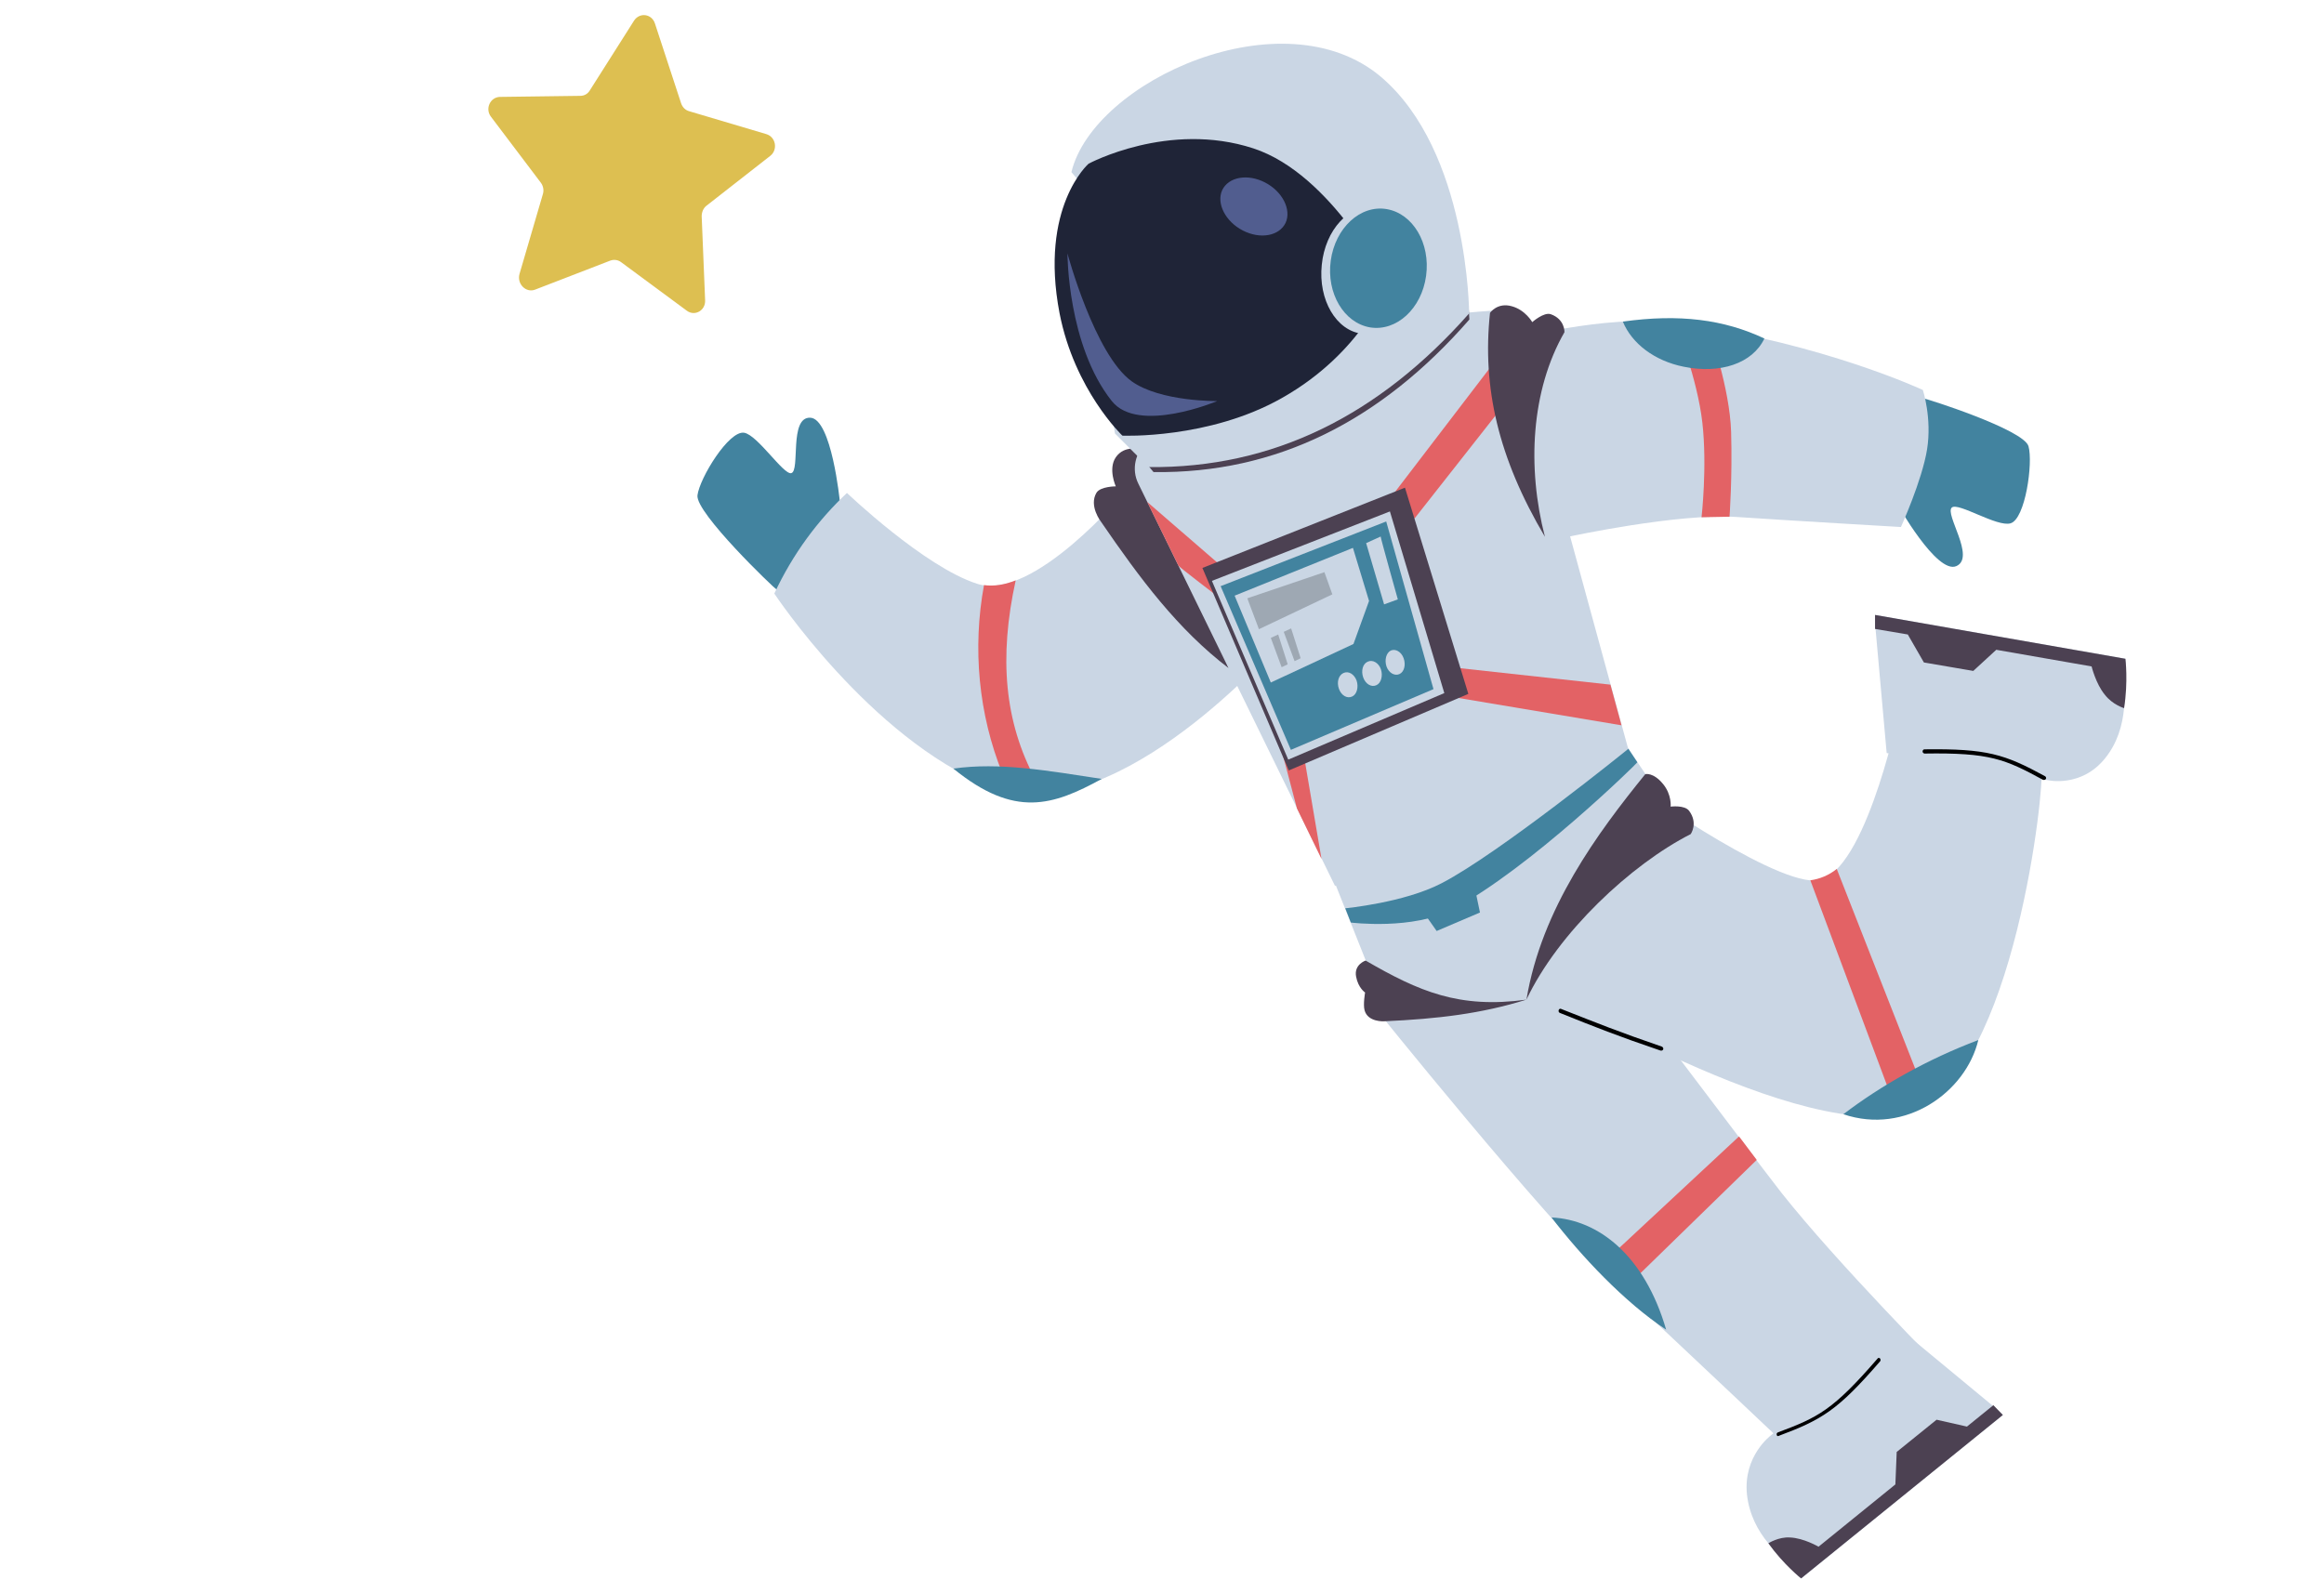 <?xml version="1.0" encoding="utf-8"?>
<!-- Generator: Adobe Illustrator 26.5.0, SVG Export Plug-In . SVG Version: 6.00 Build 0)  -->
<svg version="1.1" id="Layer_1" xmlns="http://www.w3.org/2000/svg" xmlns:xlink="http://www.w3.org/1999/xlink" x="0px" y="0px"
	 viewBox="0 0 880 603.5" style="enable-background:new 0 0 880 603.5;" xml:space="preserve">
<style type="text/css">
	.st0{fill:#CAD6E4;}
	.st1{fill:#E36265;}
	.st2{fill:#42839F;}
	.st3{fill:#DDBF51;}
	.st4{fill:#4C4152;}
	.st5{fill:#9EA8B3;}
	.st6{fill:#1F2437;}
	.st7{fill:#515D8F;}
</style>
<g id="back">
</g>
<g id="astronauts">
	<g>
		<g>
			<path class="st0" d="M772.9,292.4c1.6,2.9-9.9,114.4-48.6,128.3c-40.3,14.6-143-48-143-48l40.7-73c0,0,54.6,38.7,68.2,33.3
				c17.6-7,29.4-66.1,29.4-66.1L772.9,292.4z"/>
			<path class="st1" d="M685.5,333.4l30.2,80.8l10.7-6.4l-30.9-78.7C692.5,331.5,689.1,332.9,685.5,333.4z"/>
			<path class="st2" d="M698,422c14.3-10.9,31.8-20.8,51.1-28.1C744.4,413.6,721.6,430,698,422z"/>
		</g>
		<g>
			<path class="st0" d="M735.9,519l-53,34.6c0,0-44.2-41.9-73.3-69c-25-23.3-89.7-103.8-89.7-103.8l89.1-15.6
				c0,0,54.7,72.6,65.6,86.6C695.9,478.7,735.9,519,735.9,519z"/>
			<polygon class="st1" points="658.5,430.4 609.2,476.3 618.1,485.2 665.2,439.3 			"/>
			<path class="st2" d="M587.5,461.1c11.1,14.5,27.7,32.2,43.4,42.5C622.7,475.4,605.2,461.9,587.5,461.1z"/>
		</g>
		<g>
			<path class="st2" d="M294.3,223.5c-1.2-0.7-31-29.3-30.2-35.9c0.8-6.5,11.9-24.7,17.7-23.7c5.1,0.9,14.9,16,17.8,15.3
				c3.5-0.8-0.9-21.3,7.2-21c8.1,0.3,11.2,31.6,11.2,31.6L294.3,223.5z"/>
			<path class="st0" d="M293.2,224.8c7.1-15.2,16.5-27.7,27.5-38.1c0,0,29.3,28,49.3,34.4c21.3,6.9,56.2-35.1,56.2-35.1l54.5,61.5
				c0,0-61,68.6-106.2,50.3C329.3,279.4,293.2,224.8,293.2,224.8z"/>
			<path class="st1" d="M379.6,293c-9.1-22.5-11.4-47.6-7-71.4c3.8,0.5,7.8-0.1,12-1.8c-6.4,29.2-4.3,53.6,7.6,75.7L379.6,293z"/>
			<path class="st2" d="M361,291.1c17.4-2.5,35.8,0.8,56.2,3.9C398.7,305.1,384.2,310,361,291.1z"/>
		</g>
		<path class="st3" d="M202.6,109.7l28.5-11c1.4-0.5,2.9-0.3,4.1,0.6l24.9,18.4c3,2.2,7.1-0.1,6.9-4l-1.3-31.8c0-1.5,0.6-3,1.7-3.9
			l24.3-19c2.9-2.3,2.1-7.1-1.5-8.2l-29.3-8.7c-1.4-0.4-2.5-1.5-3-3l-9.9-30.2c-1.2-3.7-5.8-4.3-7.9-1.1l-16.8,26.5
			c-0.8,1.3-2.1,2-3.6,2l-30.4,0.4c-3.7,0.1-5.7,4.5-3.4,7.5l18.9,25c0.9,1.2,1.2,2.8,0.8,4.2l-8.9,30.4
			C195.7,107.6,199.2,111,202.6,109.7z"/>
		<g>
			<path class="st2" d="M728,150.8c1.4,0.1,38.3,11.9,40.1,18.2c1.8,6.3-1.2,27.6-6.8,29.2c-5.1,1.5-19.7-8-22.2-6
				c-2.9,2.4,9.1,18.9,1.7,22.2s-22.5-23.7-22.5-23.7L728,150.8z"/>
			<path class="st0" d="M728.1,147.7c0,0,3.5,10.6,1.6,22.5c-1.9,11.8-9.9,29.4-9.9,29.4s-41.4-2.4-62.2-3.8
				c-22.1-1.5-63.3,7.4-63.3,7.4c-31.5-5.5-56.7-27.6-79.4-55.8c0,0,74.3-31.6,122-24.9C690.5,130.1,728.1,147.7,728.1,147.7z"/>
			<path class="st1" d="M647.3,125.4c0,0,7.7,21.5,8.2,38.2c0.5,17.1-0.6,32.1-0.6,32.1l-10.6,0.2c0,0,2.2-19.2,0.3-35.9
				c-1.9-16.7-9.9-36.7-9.9-36.7L647.3,125.4z"/>
			<path class="st2" d="M614.5,121.8c21.4-3,38.3-0.8,53.6,6.4c-4.5,9.5-16.8,13.5-30.5,10.7C626.5,136.7,617.9,130.1,614.5,121.8z"
				/>
		</g>
		<g>
			<path d="M629.1,397.9c0.3,0,0.6-0.2,0.7-0.5c0.1-0.4-0.1-0.8-0.5-1c-16.1-5.5-25-9.1-37.2-13.9l-1-0.4c-0.4-0.2-0.8,0.1-0.9,0.5
				c-0.1,0.4,0,0.8,0.4,1l1,0.4c12.2,4.9,21,8.4,37.2,13.9C629,397.9,629,397.9,629.1,397.9z"/>
		</g>
		<g>
			<path class="st4" d="M465.3,253.1c-19.3-14.7-33.6-33.9-48.4-55.5c0,0-4.7-6-1.7-11c1.5-2.4,7.3-2.4,7.3-2.4s-3-6.6,0-11
				c3.3-4.8,9.3-3,9.3-3L465.3,253.1z"/>
			<path class="st0" d="M617.7,287.9c-33,18.3-69.7,33.5-112.2,47.6L431,183.1c-2.6-5.3-1.2-11.9,3.4-15.5
				c12.7-9.9,38.1-28.7,56.5-35.4c37.7-13.9,80.2-14.8,80.2-14.8L617.7,287.9z"/>
			<polygon class="st1" points="493.1,282.4 500.4,325.3 491.1,306.2 483.6,277.8 			"/>
			<path class="st1" d="M463.4,215.2l-1.8,11.1c0,0-15.1-11.5-15.4-12.1c-0.3-0.6-11.8-24.1-11.8-24.1L463.4,215.2z"/>
			<polygon class="st1" points="609.8,259.3 548.6,252.6 545.4,263.2 614,274.7 			"/>
			<polygon class="st1" points="577.2,143.5 535.6,196.4 528.4,186.1 574.6,125.7 			"/>
			<polygon class="st4" points="532,184.7 556,262.8 488,291.8 455.3,215.1 			"/>
			<polygon class="st0" points="526.3,193.7 546.9,262.5 487.8,287.7 458.9,220 			"/>
			<polygon class="st2" points="524.9,197.5 462.2,222 488.8,284 542.8,261 			"/>
			<polygon class="st0" points="512.3,207.5 518.4,227.6 512.5,243.9 481.2,258.5 467.5,225.6 			"/>
			<path class="st0" d="M525,252.4c0.9,2.5,3.1,3.7,4.9,2.9c1.8-0.8,2.5-3.5,1.6-6c-0.9-2.5-3.1-3.7-4.9-2.9
				C524.9,247.3,524.2,249.9,525,252.4z"/>
			<path class="st0" d="M516.2,256.6c0.9,2.5,3.1,3.8,5,2.9c1.8-0.8,2.5-3.6,1.7-6s-3.1-3.8-5-2.9
				C516,251.4,515.3,254.1,516.2,256.6z"/>
			<path class="st0" d="M507,260.9c0.9,2.5,3.1,3.8,5,2.9c1.8-0.8,2.5-3.6,1.7-6c-0.9-2.5-3.1-3.8-5-2.9
				C506.8,255.8,506.1,258.4,507,260.9z"/>
			<path class="st4" d="M585,203.3c-6.8-26.2-5.3-55.4,7.4-77.5c0,0,0.2-4.9-5.2-6.8c-2.6-0.9-7,3-7,3s-2.6-4.6-7.7-6
				c-5.5-1.6-8.3,2.5-8.3,2.5C561.2,146.7,567.3,173.4,585,203.3z"/>
			<polygon class="st5" points="501.5,216.7 504.5,225.1 476.7,238.3 472.3,226.6 			"/>
			<polygon class="st5" points="488.9,238 492.5,249.3 490.2,250.4 486.1,239.3 			"/>
			<polygon class="st5" points="484,240.3 487.6,251.6 485.3,252.7 481.2,241.6 			"/>
			<path class="st0" d="M522.8,203.2c0,0.7,6.5,23.8,6.5,23.8l-5.2,1.9l-6.8-23.2L522.8,203.2z"/>
		</g>
		<g>
			<path class="st0" d="M613.6,279.1l18.9,28.1c-7.3,35.7-20.4,51.7-54.5,71.5c-18.4,4-37.8,0.4-57.7-7l-14.6-36.7
				C541.1,309.7,577.4,293.7,613.6,279.1z"/>
			<path class="st2" d="M620,288.7c0.1,0.2-40.7,40.2-69.7,55.6c-15.2,8.1-38.8,5.1-38.8,5.1l-2.1-5.4c0,0,22.3-2.1,36.5-9.5
				c21.8-11.3,70.7-50.9,70.7-50.9L620,288.7z"/>
			<path class="st2" d="M557.3,330.8c0.2,0.8,3.1,14.8,3.1,14.8l-16.4,7l-7.6-10.8L557.3,330.8z"/>
			<path class="st4" d="M578,378.6c-16.9,5.3-33.6,7.3-53.9,8.2c0,0-6.2,0.4-7.4-4.2c-0.6-2.2,0.2-6.7,0.2-6.7s-2.6-1.7-3.4-6
				c-0.9-4.6,3.6-6.1,3.6-6.1C537.3,375.5,552.5,382.1,578,378.6z"/>
			<path class="st4" d="M578,378.6c12-25.4,39.6-51.2,62.2-62.7c0,0,2.9-4.1-0.6-8.8c-1.7-2.3-7-1.6-7-1.6s0.5-4.5-2.9-8.6
				c-3.7-4.5-6.7-3.7-6.7-3.7C605,315.4,583.7,344.1,578,378.6z"/>
		</g>
		<g>
			<path class="st4" d="M499,154l57.1-37.7c0.2,3,0.3,4.7,0.3,4.7c-33.6,38.5-73.1,58.4-119.6,57.8l-5.4-6.5L499,154z"/>
			<path class="st0" d="M409.7,69.9l-4-4.7C414,30.6,486-2.1,522.9,29.1c33.2,28.2,33.4,89.6,33.4,89.6
				c-34.1,38.6-74.2,58.7-121.4,58.2l-12.7-12.7l-2.1-13.1C413.9,140.4,402,82.4,409.7,69.9z"/>
			<path class="st6" d="M401.2,118.6C406.9,147.8,425,165,425,165s32.7,1.4,60.3-14.2c30.7-17.3,39.8-42.9,39.8-42.9
				S504.5,66,474.6,56.2c-32.1-10.5-62.4,5.8-62.4,5.8S393.5,78.3,401.2,118.6z"/>
			<path class="st7" d="M460.9,151.9c0,0-21.5,0.3-32.4-7.5c-14-10.1-24.3-48.4-24.3-48.4s0,34.8,16.8,55.9
				C431,164.5,460.9,151.9,460.9,151.9z"/>
			<path class="st7" d="M462.8,72c-2.3,5,1.2,11.9,7.8,15.3c6.6,3.4,13.8,2.1,16.2-2.9c2.3-5-1.2-11.9-7.8-15.3
				C472.4,65.7,465.2,67,462.8,72z"/>
			<path class="st0" d="M500.5,100.3c-1.4,13.3,5.5,25,15.3,26.1c9.8,1.2,18.9-8.7,20.3-22c1.4-13.3-5.5-25-15.3-26.1
				C510.9,77.2,501.8,87,500.5,100.3z"/>
			<path class="st2" d="M503.9,98.7c-1.7,12.4,5,23.6,14.9,25.3c10,1.6,19.5-7.1,21.2-19.5c1.7-12.4-5-23.6-14.9-25.3
				C515.1,77.5,505.6,86.3,503.9,98.7z"/>
		</g>
		<g>
			<g>
				<path class="st0" d="M669.6,584.5c6.4,7.7,12.4,13.3,12.4,13.3l76.4-61.9l-3-2.8l-35.9-29.7l-48.9,40.2c0,0-10.6,7.8-9.1,22.4
					C662.3,573.5,665.6,579.7,669.6,584.5z"/>
				<path class="st4" d="M669.6,584.5c5.8,8.1,12.4,13.3,12.4,13.3l76.4-61.9l-3.6-3.7l-10,8.1l-11.5-2.6l-15.1,12.2l-0.5,12.3
					l-29.1,23.6c0,0-5.6-3.3-10.8-3.5C673.5,582,669.6,584.5,669.6,584.5z"/>
			</g>
			<g>
				<path d="M673.3,543.9c16.6-6.2,22.5-9.7,38.6-28.3c0.3-0.3,0.2-0.8,0-1.1c-0.3-0.3-0.8-0.3-1,0.1
					c-16.8,19.4-22.4,22.2-37.7,27.9c-0.4,0.2-0.6,0.6-0.4,1C672.8,543.7,673,543.9,673.3,543.9z"/>
			</g>
		</g>
		<g>
			<g>
				<path class="st0" d="M804.3,268.2c0.9-10.2,0.5-18.7,0.5-18.7L710,232.9l0.1,4.3l4.3,48l61.1,10.3c0,0,12.6,2.9,21.6-8.3
					C801.8,281.4,803.7,274.6,804.3,268.2z"/>
				<path class="st4" d="M804.3,268.2c1.6-10.1,0.5-18.7,0.5-18.7L710,232.9l0,5.3l12.4,2.1l6.1,10.6l18.7,3.2l8.7-8l36.1,6.3
					c0,0,1.6,6.6,5,10.7C799.9,266.9,804.3,268.2,804.3,268.2z"/>
			</g>
			<g>
				<path d="M774.1,295.4c0.2,0,0.5-0.2,0.6-0.4c0.2-0.4,0-0.8-0.3-1c-15.4-8.4-22-10.5-45.7-10.2c-0.4,0-0.7,0.4-0.7,0.8
					c0,0.4,0.3,0.7,0.7,0.8c24.8-0.4,30.5,2.1,45,10C773.9,295.3,774,295.4,774.1,295.4z"/>
			</g>
		</g>
	</g>
</g>
</svg>
